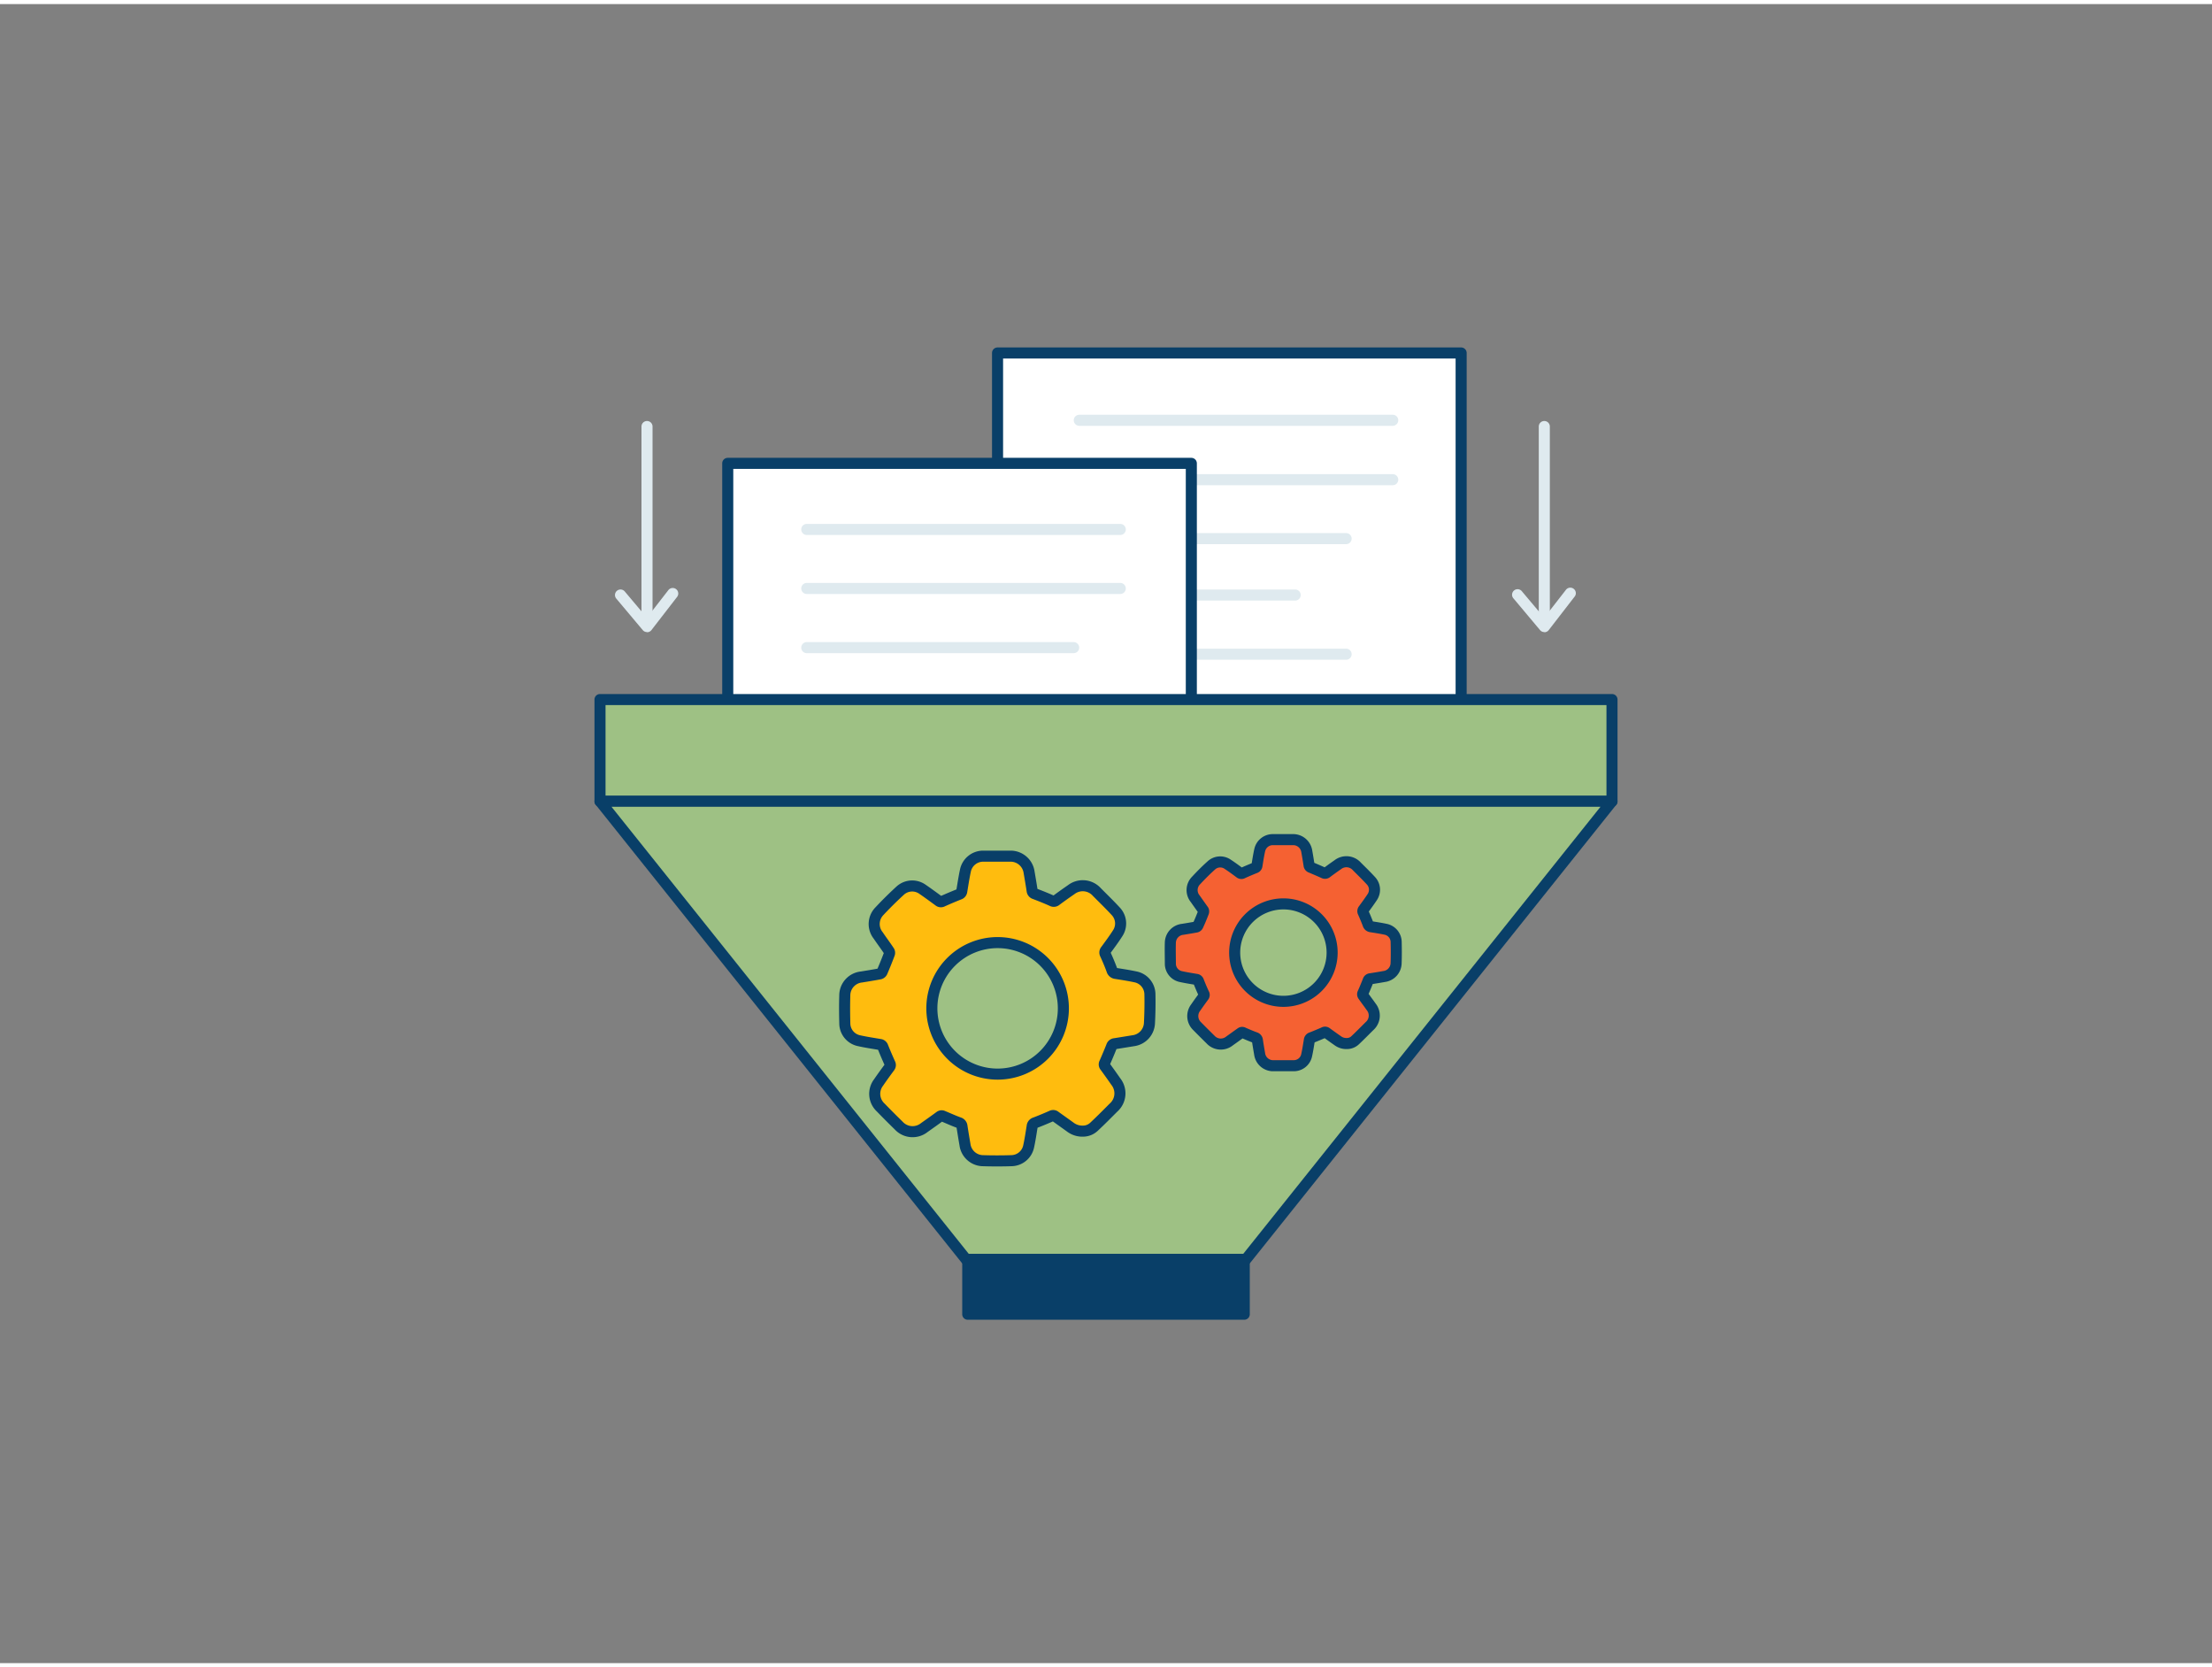 <svg xmlns="http://www.w3.org/2000/svg" viewBox="0 0 400 300" width="406" height="306" class="illustration styles_illustrationTablet__1DWOa"><rect x="0" y="0" width="400" height="300" fill="#808080" stroke="none"/><g id="_518_data_processing_outline" data-name="#518_data_processing_outline"><rect x="180.39" y="63.09" width="83.83" height="90.94" fill="#fff"></rect><path d="M264.22,155H180.39a1,1,0,0,1-1-1V63.09a1,1,0,0,1,1-1h83.83a1,1,0,0,1,1,1V154A1,1,0,0,1,264.22,155Zm-82.83-2h81.83V64.09H181.39Z" fill="#093f68"></path><path d="M251.85,76.26H195.17a1,1,0,0,1,0-2h56.68a1,1,0,0,1,0,2Z" fill="#dfeaef"></path><path d="M251.85,87H195.17a1,1,0,0,1,0-2h56.68a1,1,0,0,1,0,2Z" fill="#dfeaef"></path><path d="M243.42,97.66H195.17a1,1,0,0,1,0-2h48.25a1,1,0,0,1,0,2Z" fill="#dfeaef"></path><path d="M234.21,107.86h-39a1,1,0,0,1,0-2h39a1,1,0,0,1,0,2Z" fill="#dfeaef"></path><path d="M243.42,118.56H195.17a1,1,0,0,1,0-2h48.25a1,1,0,1,1,0,2Z" fill="#dfeaef"></path><rect x="131.6" y="83.05" width="83.83" height="80.54" fill="#fff"></rect><path d="M215.43,164.59H131.6a1,1,0,0,1-1-1V83.05a1,1,0,0,1,1-1h83.83a1,1,0,0,1,1,1v80.54A1,1,0,0,1,215.43,164.59Zm-82.83-2h81.83V84.05H132.6Z" fill="#093f68"></path><rect x="108.5" y="125.76" width="183" height="18.42" fill="#9EC184"></rect><path d="M291.5,145.17h-183a1,1,0,0,1-1-1V125.76a1,1,0,0,1,1-1h183a1,1,0,0,1,1,1v18.41A1,1,0,0,1,291.5,145.17Zm-182-2h181V126.76h-181Z" fill="#093f68"></path><polygon points="291.5 144.17 108.5 144.17 174.71 227.02 225.29 227.02 291.5 144.17" fill="#9EC184"></polygon><path d="M225.29,228H174.71a1,1,0,0,1-.79-.38l-66.2-82.84a1,1,0,0,1-.12-1.06,1,1,0,0,1,.9-.57h183a1,1,0,0,1,.9.57,1,1,0,0,1-.12,1.06l-66.2,82.84A1,1,0,0,1,225.29,228Zm-50.1-2h49.62l64.61-80.85H110.58Z" fill="#093f68"></path><g id="ahcQ9Z"><path d="M207.94,178.93a3.25,3.25,0,0,0-2.5-3c-1.2-.26-2.43-.45-3.64-.64a.82.82,0,0,1-.73-.6c-.36-1-.76-1.93-1.19-2.87a.63.63,0,0,1,.07-.73c.73-1,1.48-2,2.16-3.07a3.2,3.2,0,0,0-.28-3.9c-1.12-1.22-2.31-2.37-3.48-3.55a3.42,3.42,0,0,0-4.66-.42c-.92.63-1.83,1.28-2.72,1.94a.63.63,0,0,1-.73.07c-1-.45-2.08-.88-3.13-1.28a.65.65,0,0,1-.47-.57c-.17-1.12-.36-2.23-.55-3.34a3.38,3.38,0,0,0-3.23-2.89c-1.71,0-3.43,0-5.15,0a3.28,3.28,0,0,0-3.12,2.55c-.27,1.25-.46,2.51-.67,3.78a.64.64,0,0,1-.47.56c-1,.4-2,.82-3,1.27a.59.59,0,0,1-.69-.06c-1-.73-2-1.47-3-2.15a3.21,3.21,0,0,0-3.94.25c-1.31,1.2-2.58,2.45-3.79,3.75a3.31,3.31,0,0,0-.22,4.39c.67,1,1.37,1.91,2,2.88a.6.6,0,0,1,0,.51c-.41,1.08-.84,2.15-1.3,3.22a.66.66,0,0,1-.4.33c-1.11.21-2.23.39-3.34.57a3.36,3.36,0,0,0-3,3.13c-.06,1.79-.05,3.58,0,5.37a3.22,3.22,0,0,0,2.48,3c1.27.29,2.57.48,3.86.7a.62.62,0,0,1,.54.44c.4,1,.83,2,1.28,3a.57.57,0,0,1-.06.65c-.68.92-1.36,1.85-2,2.79a3.37,3.37,0,0,0,.39,4.52q1.6,1.65,3.25,3.26a3.4,3.4,0,0,0,4.64.36c.93-.66,1.87-1.32,2.79-2a.55.55,0,0,1,.61-.05c1,.41,1.9.83,2.88,1.18a.75.75,0,0,1,.53.68c.17,1.1.35,2.2.54,3.29a3.34,3.34,0,0,0,3.08,2.89c1.81.06,3.62.06,5.42,0a3.24,3.24,0,0,0,3-2.52c.27-1.22.45-2.46.65-3.69a.72.72,0,0,1,.52-.64c1-.38,2-.8,3-1.24a.57.57,0,0,1,.65.07c.93.67,1.87,1.33,2.79,2a3.6,3.6,0,0,0,2.25.68,2.89,2.89,0,0,0,2-.82c1.19-1.11,2.33-2.27,3.48-3.42a3.43,3.43,0,0,0,.42-4.74c-.63-.91-1.28-1.82-1.94-2.72a.56.56,0,0,1-.06-.65c.44-1,.86-2,1.26-3a.64.64,0,0,1,.58-.46l3.34-.54a3.36,3.36,0,0,0,2.92-3.2Q208,181.57,207.94,178.93Zm-27.56,14.56a11.89,11.89,0,1,1,11.91-11.87A11.89,11.89,0,0,1,180.38,193.49Z" fill="#ffbc0e" stroke="#093f68" stroke-linecap="round" stroke-linejoin="round" stroke-width="2"></path></g><g id="ahcQ9Z-2" data-name="ahcQ9Z"><path d="M252.47,169.54a2.38,2.38,0,0,0-1.85-2.23c-.89-.19-1.79-.33-2.69-.47a.61.61,0,0,1-.54-.45c-.27-.72-.57-1.42-.88-2.13a.47.47,0,0,1,.05-.54c.54-.74,1.09-1.49,1.6-2.26a2.37,2.37,0,0,0-.21-2.89c-.83-.91-1.71-1.76-2.58-2.63a2.53,2.53,0,0,0-3.45-.32c-.68.47-1.35.95-2,1.44a.48.48,0,0,1-.54.06q-1.14-.51-2.31-1a.47.47,0,0,1-.35-.42c-.13-.82-.26-1.65-.41-2.47a2.49,2.49,0,0,0-2.39-2.14q-1.91,0-3.81,0a2.42,2.42,0,0,0-2.31,1.89c-.21.92-.35,1.86-.5,2.79a.47.47,0,0,1-.35.42c-.74.3-1.48.61-2.21.94a.44.44,0,0,1-.51,0c-.73-.55-1.47-1.09-2.23-1.59a2.37,2.37,0,0,0-2.92.18c-1,.89-1.91,1.81-2.81,2.78a2.45,2.45,0,0,0-.16,3.25c.5.71,1,1.41,1.51,2.13a.5.5,0,0,1,0,.38c-.31.8-.63,1.59-1,2.38a.47.47,0,0,1-.3.25c-.82.15-1.65.29-2.47.42a2.48,2.48,0,0,0-2.21,2.32c-.05,1.32,0,2.65,0,4a2.38,2.38,0,0,0,1.83,2.21c.94.21,1.9.36,2.86.52a.46.46,0,0,1,.4.33c.29.75.61,1.5.95,2.24a.41.41,0,0,1,0,.48c-.5.68-1,1.37-1.48,2.07a2.51,2.51,0,0,0,.29,3.35c.79.81,1.6,1.61,2.41,2.41a2.51,2.51,0,0,0,3.43.26c.69-.49,1.39-1,2.07-1.48a.39.39,0,0,1,.45,0c.71.3,1.41.61,2.13.87a.55.55,0,0,1,.4.5c.12.82.26,1.63.4,2.44a2.47,2.47,0,0,0,2.28,2.14c1.34,0,2.68,0,4,0a2.38,2.38,0,0,0,2.22-1.87c.2-.9.34-1.82.49-2.73a.52.52,0,0,1,.38-.47c.75-.29,1.48-.6,2.22-.92a.42.42,0,0,1,.48,0c.68.5,1.38,1,2.07,1.48a2.58,2.58,0,0,0,1.66.5,2.14,2.14,0,0,0,1.48-.6c.88-.83,1.72-1.69,2.58-2.54a2.53,2.53,0,0,0,.31-3.5c-.47-.68-1-1.35-1.44-2a.42.42,0,0,1-.05-.48c.33-.74.64-1.49.94-2.25a.46.46,0,0,1,.43-.34c.82-.13,1.65-.26,2.47-.41a2.48,2.48,0,0,0,2.16-2.36C252.51,172.15,252.5,170.85,252.47,169.54Zm-20.41,10.79a8.81,8.81,0,1,1,8.83-8.79A8.81,8.81,0,0,1,232.06,180.33Z" fill="#f56132" stroke="#093f68" stroke-linecap="round" stroke-linejoin="round" stroke-width="2"></path></g><path d="M202.58,96H145.89a1,1,0,0,1,0-2h56.69a1,1,0,0,1,0,2Z" fill="#dfeaef"></path><path d="M202.58,106.67H145.89a1,1,0,0,1,0-2h56.69a1,1,0,0,1,0,2Z" fill="#dfeaef"></path><path d="M194.15,117.37H145.89a1,1,0,0,1,0-2h48.26a1,1,0,0,1,0,2Z" fill="#dfeaef"></path><rect x="175.01" y="227.02" width="49.99" height="9.89" fill="#093f68"></rect><path d="M225,237.91H175a1,1,0,0,1-1-1V227a1,1,0,0,1,1-1h50a1,1,0,0,1,1,1v9.89A1,1,0,0,1,225,237.91Zm-49-2h48V228H176Z" fill="#093f68"></path><path d="M279.26,111.74a1,1,0,0,1-1-1V76.39a1,1,0,1,1,2,0v34.35A1,1,0,0,1,279.26,111.74Z" fill="#dfeaef"></path><path d="M279.26,113.56a1,1,0,0,1-.77-.36l-4.78-5.7a1,1,0,1,1,1.53-1.28l4,4.75,3.89-5a1,1,0,1,1,1.57,1.23l-4.64,6a1,1,0,0,1-.77.39Z" fill="#dfeaef"></path><path d="M117,111.74a1,1,0,0,1-1-1V76.39a1,1,0,0,1,2,0v34.35A1,1,0,0,1,117,111.74Z" fill="#dfeaef"></path><path d="M117,113.56a1,1,0,0,1-.77-.36l-4.79-5.7a1,1,0,1,1,1.54-1.28l4,4.75,3.88-5a1,1,0,0,1,1.41-.17,1,1,0,0,1,.17,1.4l-4.64,6a1,1,0,0,1-.78.39Z" fill="#dfeaef"></path></g></svg>